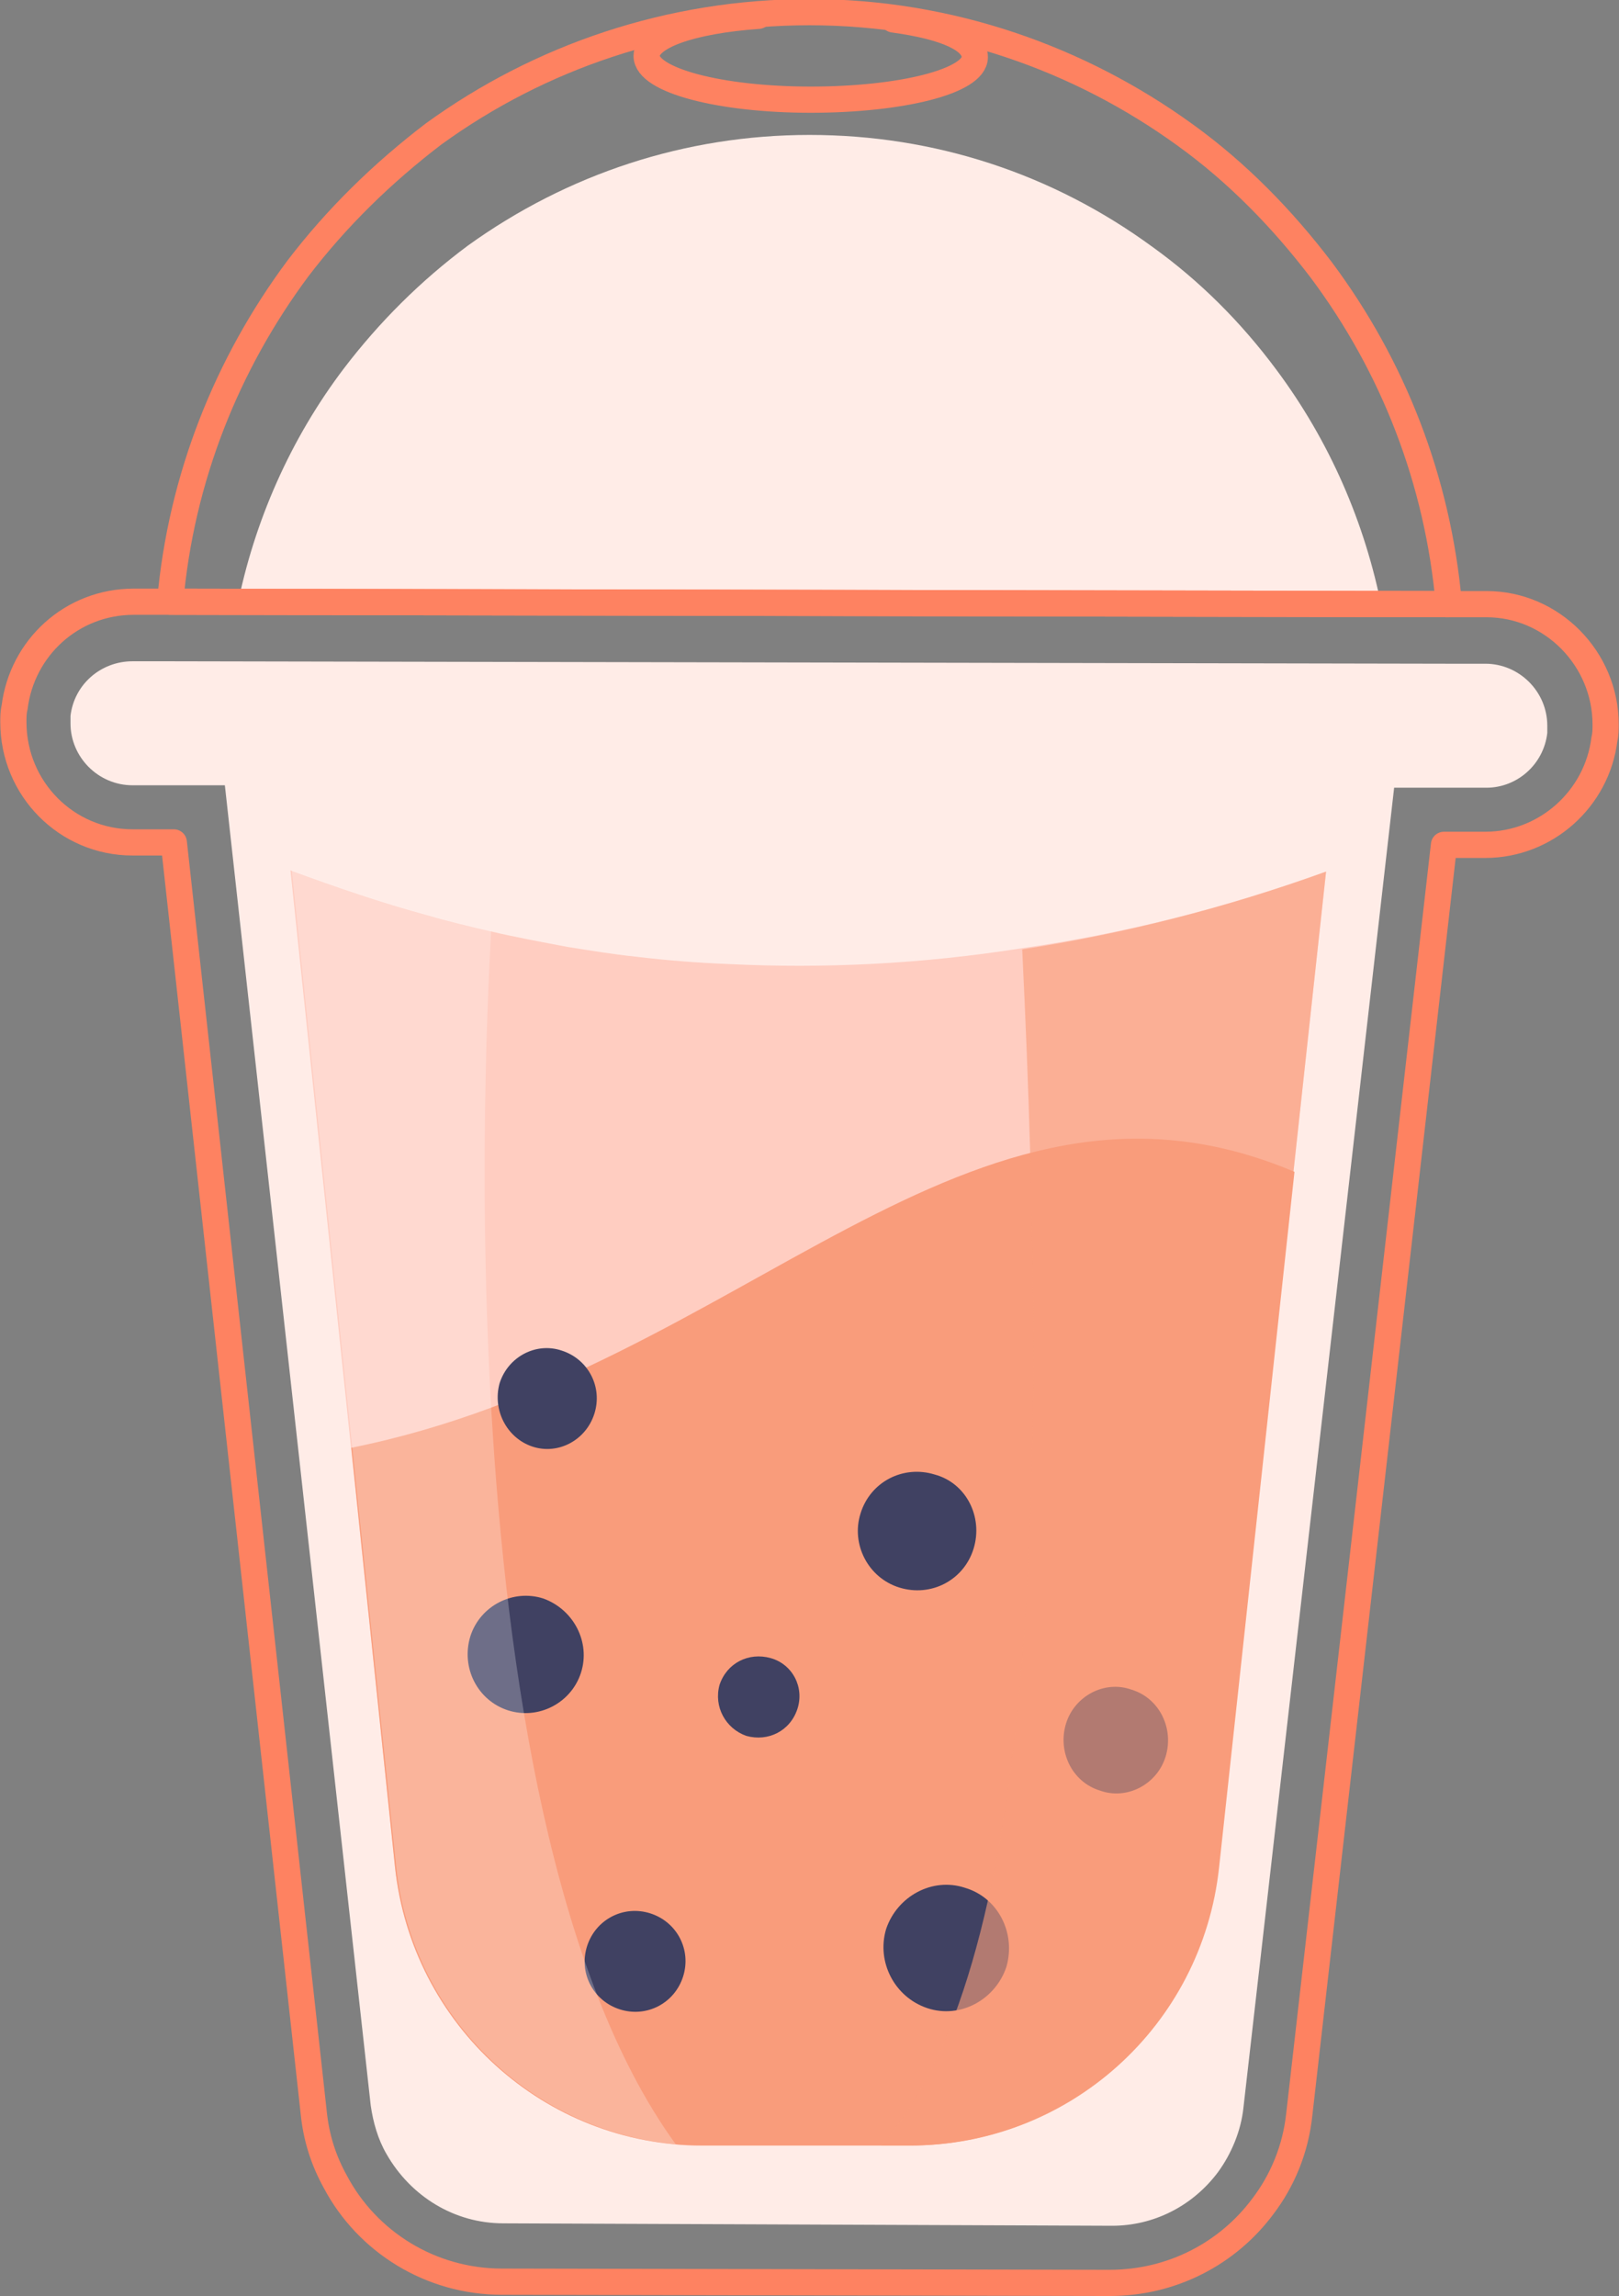 <?xml version="1.0" encoding="utf-8"?>
<svg version="1.1" id="shop" xmlns="http://www.w3.org/2000/svg" xmlns:xlink="http://www.w3.org/1999/xlink" x="0px" y="0px"
	 viewBox="0 0 133.2 188.9" enable-background="new 0 0 133.2 188.9" xml:space="preserve">
<rect x="0" y="0" width="133.2" height="188.9" fill="#808080" stroke="none"/>
<g id="bubbletea">
	<g id="background">
		<path fill="#FFECE7" d="M19.5,50c1.4-7.1,4.4-13.9,8.8-19.7c2.9-3.8,6.3-7.2,10.2-10.1c8.2-5.9,17.9-9.1,28.1-9.1
			c10.3,0,20,3.2,28.2,9.2c3.9,2.8,7.3,6.2,10.2,10.1c4.4,5.9,7.3,12.6,8.7,19.7L19.5,50z"/>
		<path fill="#FFECE7" d="M41.4,182.9c-4,0-7.6-2.2-9.6-5.7c-0.7-1.2-1.1-2.6-1.3-4l-12-108.6l-7.6,0c-2.8,0-5.1-2.3-5.1-5.1
			c0-0.2,0-0.4,0-0.6c0.3-2.6,2.5-4.5,5.1-4.5H14l105.1,0.2h3.1c2.8,0,5.1,2.3,5.1,5.1c0,0.2,0,0.4,0,0.6c-0.3,2.6-2.5,4.5-5,4.5
			h-7.6l-12.4,108.6c-0.2,1.9-1,3.8-2.1,5.3c-2.1,2.8-5.3,4.4-8.7,4.4L41.4,182.9z"/>
	</g>
	<g id="tea">
		<path opacity="0.52" fill="#FFB29E" d="M109.1,71.7l-8.9,81.9c-1.4,13-12.3,22.9-25.4,22.9l-2.3,0
			l-14.8,0c-0.8,0-1.5,0-2.2-0.1h0c-12-1.1-21.7-10.6-23-22.8l-8.6-82c3.8,1.4,7.6,2.7,11.3,3.7c1.7,0.5,3.4,0.9,5.1,1.3h0
			c2.1,0.5,4.3,0.9,6.4,1.3l0,0c1.9,0.3,3.7,0.6,5.6,0.8c2.5,0.3,5,0.5,7.5,0.6c8,0.4,16.1,0,24.3-1.3
			C92.5,76.8,100.8,74.7,109.1,71.7z"/>
		<path fill="#F99C7B" d="M28.9,119.1l3.6,34.5c1.4,13,12.3,22.9,25.3,22.9l17.1,0c13,0,24-9.8,25.4-22.9l6.2-57.2
			C79.6,85,61.3,112.6,28.9,119.1z"/>
	</g>
	<g id="border">

			<path fill="none" stroke="#FE8261" stroke-width="2.156" stroke-linecap="round" stroke-linejoin="round" stroke-miterlimit="10" d="
			M119.2,49.7L14,49.5c0.9-10.2,4.7-19.6,10.5-27.4c3.2-4.2,7-7.9,11.2-11.1c8.7-6.3,19.4-10,30.9-10c11.5,0,22.2,3.8,30.9,10.1
			c4.3,3.1,8,6.9,11.2,11.1C114.6,30.1,118.3,39.5,119.2,49.7z"/>

			<path fill="none" stroke="#FE8261" stroke-width="2.156" stroke-linecap="round" stroke-linejoin="round" stroke-miterlimit="10" d="
			M132.1,59.6c0,0.4,0,0.8-0.1,1.2c-0.6,4.9-4.8,8.7-9.8,8.7h-3.4l-11.9,104.4c-0.3,2.9-1.4,5.5-3,7.6c-2.9,3.9-7.5,6.3-12.6,6.3
			l-50-0.1c-5.9,0-11.1-3.3-13.7-8.2c-1-1.8-1.6-3.7-1.8-5.8L14.3,69.3l-3.4,0c-5.4,0-9.8-4.4-9.8-9.9c0-0.4,0-0.8,0.1-1.2
			c0.6-4.9,4.7-8.7,9.8-8.7H14l105.2,0.2h3.1C127.7,49.7,132.1,54.2,132.1,59.6z"/>

			<path fill="none" stroke="#FE8261" stroke-width="2.156" stroke-linecap="round" stroke-linejoin="round" stroke-miterlimit="10" d="
			M73.5,1.6c4.4,0.6,6.7,1.7,6.7,3.1c0,2-6.1,3.5-13.5,3.5c-7.5,0-13.5-1.6-13.5-3.6c0-1.6,3.6-2.9,9.2-3.3"/>
	</g>
	<g id="bubble">
		<path fill="#404162" d="M95.9,144.5c-0.7,2.3-3.2,3.6-5.4,2.8c-2.3-0.7-3.5-3.2-2.8-5.5c0.7-2.3,3.2-3.6,5.4-2.8
			C95.4,139.7,96.6,142.2,95.9,144.5z"/>
		<path fill="#404162" d="M80.1,127.4c-0.8,2.6-3.5,4-6.1,3.2c-2.6-0.8-4-3.6-3.2-6.1c0.8-2.6,3.5-4,6.1-3.2
			C79.5,122,80.9,124.8,80.1,127.4z"/>
		<path fill="#404162" d="M47.8,137.6c-0.8,2.5-3.5,3.9-6,3.1c-2.5-0.8-3.9-3.5-3.1-6.1c0.8-2.5,3.5-3.9,6-3.1
			C47.2,132.4,48.6,135.1,47.8,137.6z"/>
		<path fill="#404162" d="M65.6,140.6c-0.6,1.8-2.4,2.7-4.2,2.2c-1.7-0.6-2.7-2.4-2.2-4.2c0.6-1.8,2.4-2.7,4.2-2.2
			C65.2,136.9,66.2,138.8,65.6,140.6z"/>
		<path fill="#404162" d="M56.2,162.6c-0.7,2.2-3,3.4-5.2,2.7c-2.2-0.7-3.4-3-2.7-5.2c0.7-2.2,3-3.4,5.2-2.7
			C55.7,158.1,56.9,160.4,56.2,162.6z"/>
		<path fill="#404162" d="M48.9,116.3c-0.7,2.2-3,3.4-5.1,2.7c-2.1-0.7-3.3-3-2.7-5.2c0.7-2.2,3-3.4,5.1-2.7
			C48.4,111.8,49.6,114.1,48.9,116.3z"/>
		<path fill="#404162" d="M82.8,161.8c-0.9,2.7-3.8,4.3-6.5,3.4c-2.7-0.9-4.2-3.8-3.4-6.5c0.9-2.7,3.8-4.3,6.5-3.4
			C82.1,156.1,83.6,159,82.8,161.8z"/>
	</g>
	<g id="shadow">
		<path opacity="0.24" fill="#FFFFFF" d="M55.6,176.4L55.6,176.4c-12-1.1-21.7-10.6-23-22.8l-8.6-82
			c3.8,1.4,7.6,2.7,11.3,3.7c1.7,0.5,3.4,0.9,5.1,1.3h0C40.5,76.6,35.3,148.5,55.6,176.4z"/>
		<path opacity="0.62" fill="#F99C7B" d="M109.1,71.7l-8.9,81.9c-1.4,13-12.3,22.9-25.4,22.9l-2.3,0
			c12.7-14.4,13.8-53.1,11.6-98.4C92.5,76.8,100.8,74.7,109.1,71.7z"/>
	</g>
</g>
</svg>

